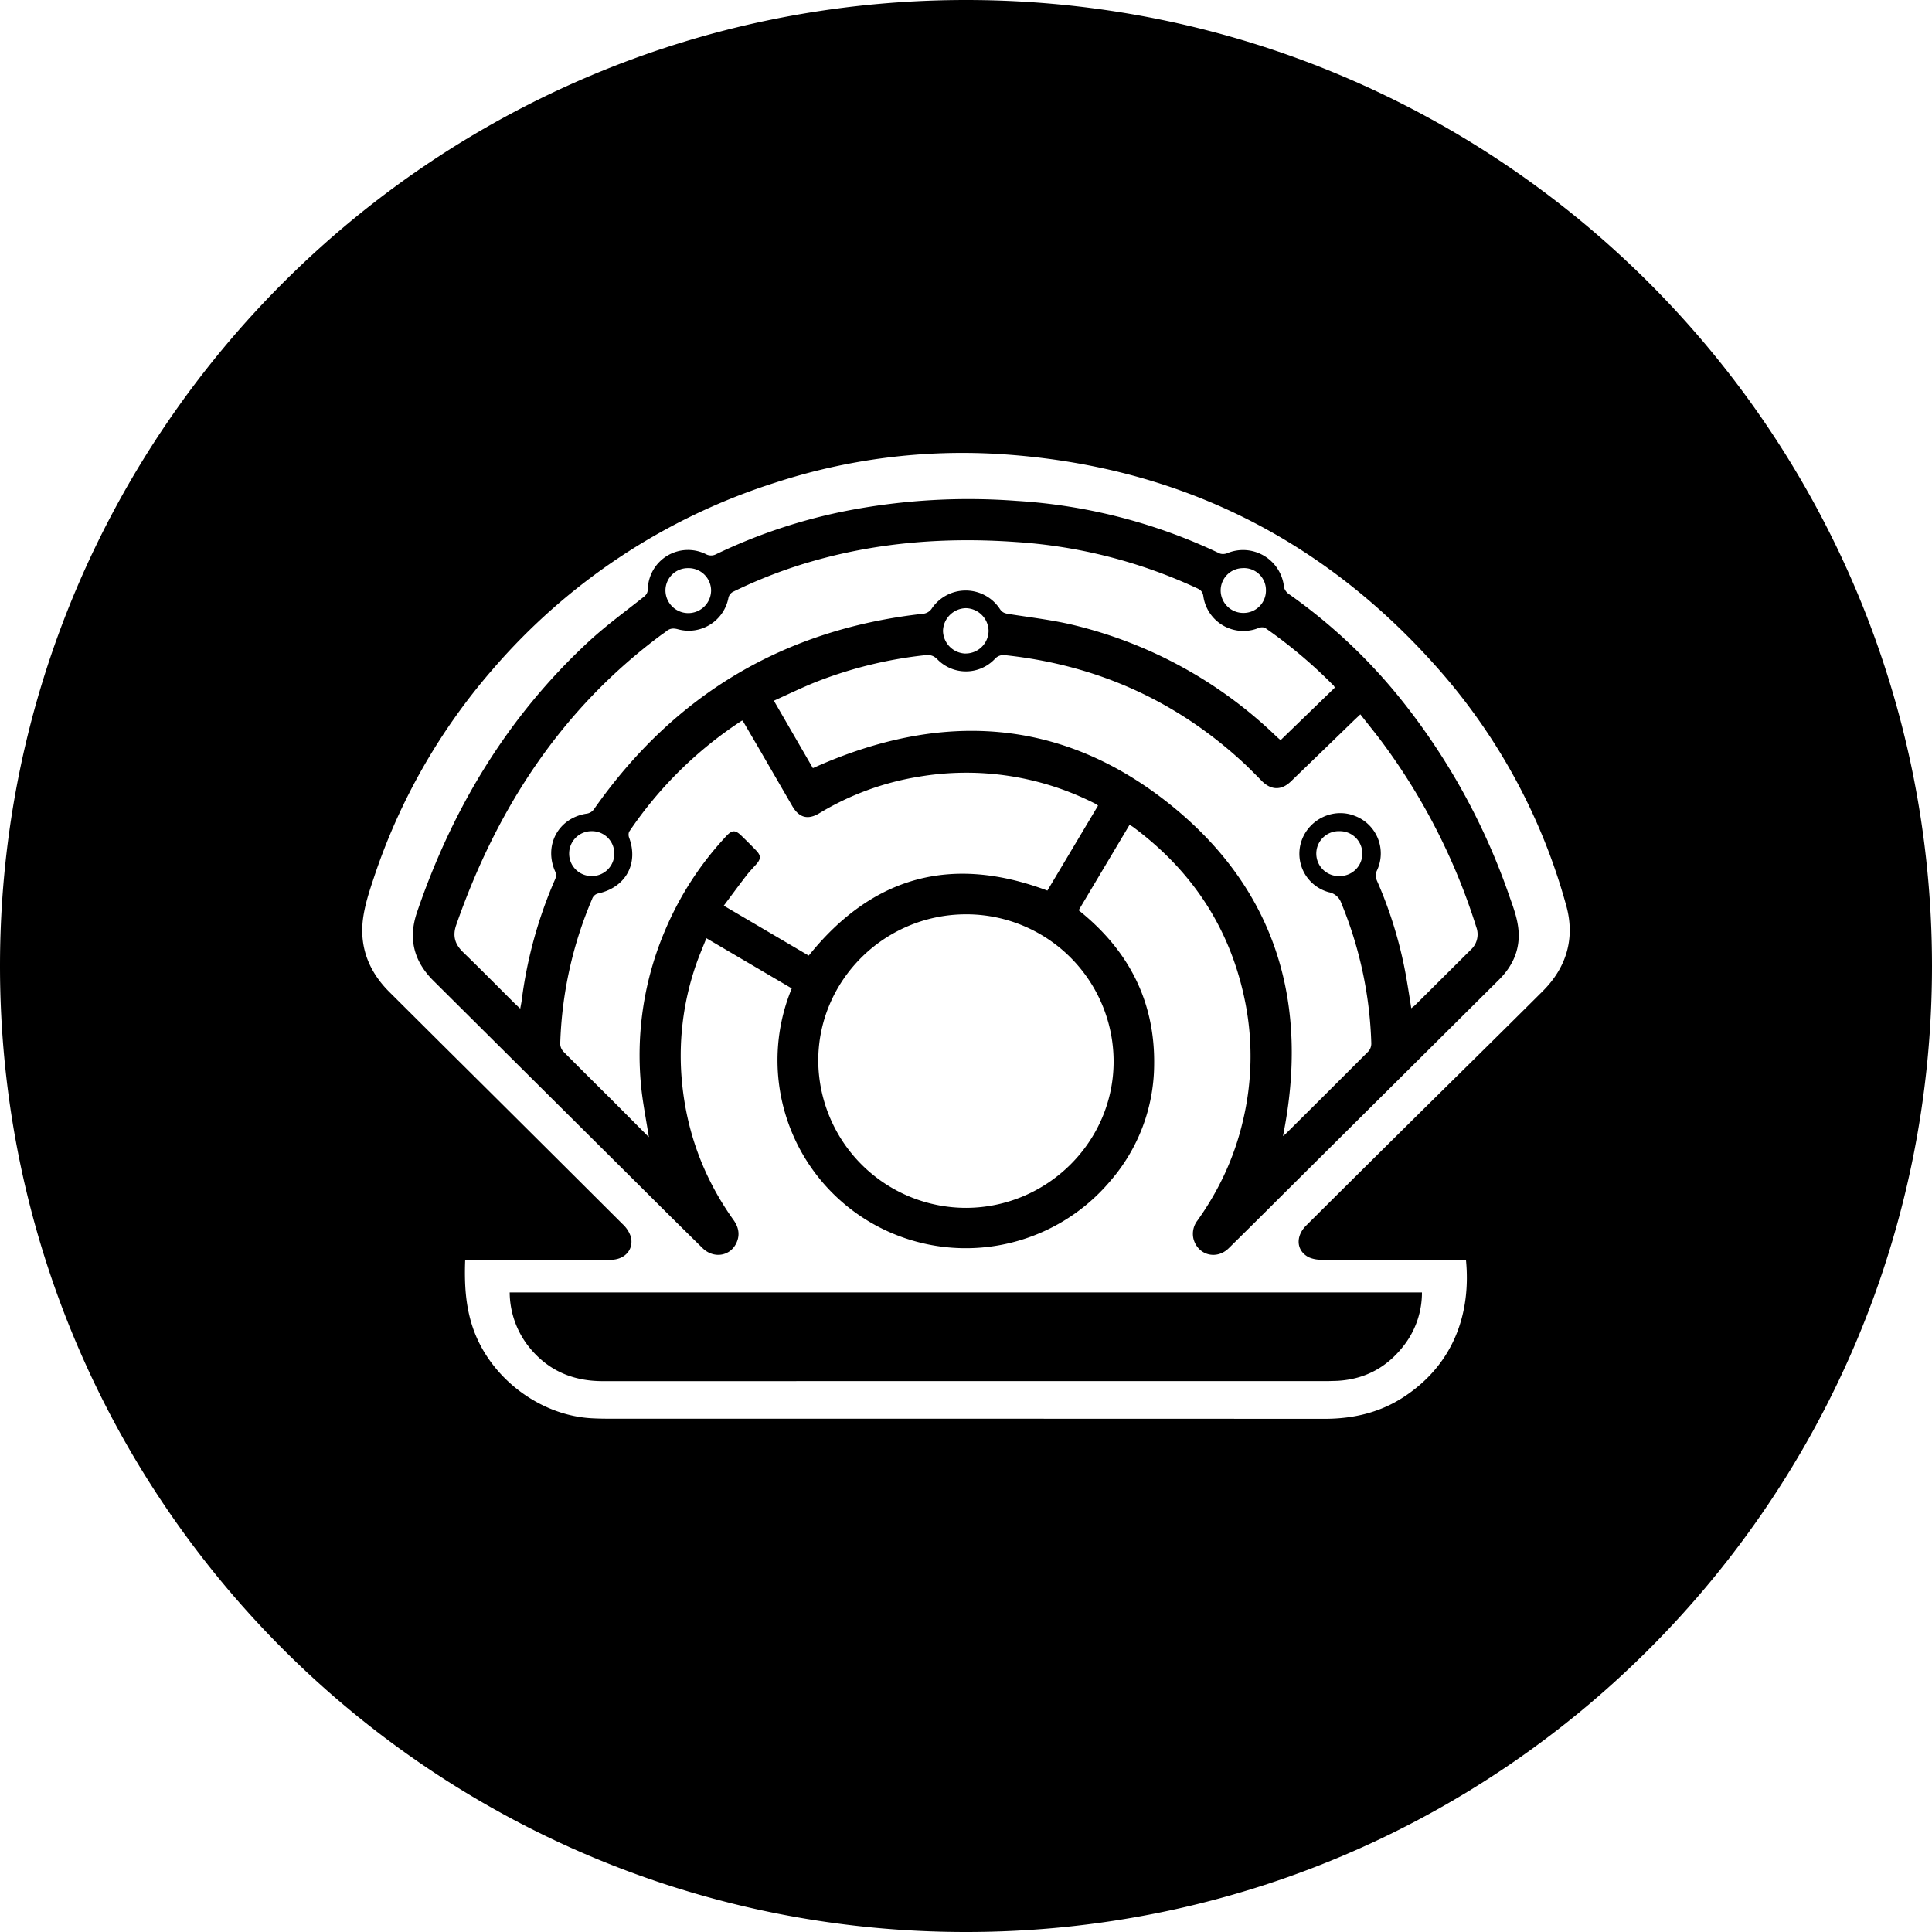 <svg xmlns="http://www.w3.org/2000/svg" xmlns:xlink="http://www.w3.org/1999/xlink" width="32" height="32" viewBox="0 0 32 32"><path fill="currentColor" fill-rule="evenodd" d="M16 32C7.163 32 0 24.837 0 16S7.163 0 16 0s16 7.163 16 16s-7.163 16-16 16m8.281-11.133h-.117l-2.282-.002a.5.5 0 0 1-.203-.04c-.208-.106-.226-.346-.044-.527q.828-.824 1.657-1.645c.753-.745 1.509-1.487 2.259-2.235c.399-.397.54-.882.39-1.421a9.86 9.86 0 0 0-2.11-3.909c-1.937-2.2-4.382-3.395-7.318-3.57a10 10 0 0 0-3.672.476a10.27 10.27 0 0 0-4.682 3.094a10.1 10.1 0 0 0-1.967 3.451c-.075.224-.15.452-.18.684c-.06.472.103.877.442 1.212l.902.898q1.479 1.468 2.954 2.94a.5.5 0 0 1 .139.213c.052.21-.102.38-.333.38H7.705c-.015.393.004.765.128 1.128c.28.821 1.1 1.45 1.967 1.497q.13.007.262.007q5.94 0 11.879.002c.478 0 .923-.105 1.322-.37c.833-.552 1.102-1.402 1.018-2.263m-15.839.54h15.11a1.43 1.43 0 0 1-.28.853c-.278.375-.65.585-1.122.611l-.14.004l-12.028.001c-.522 0-.943-.195-1.255-.611a1.47 1.47 0 0 1-.285-.857zM18.71 13.66l-.844 1.417c.829.662 1.27 1.512 1.25 2.578a2.96 2.96 0 0 1-.718 1.897a3.13 3.13 0 0 1-3.902.739a3.113 3.113 0 0 1-1.382-3.92L11.7 15.54c-.06.15-.121.292-.171.437a4.6 4.6 0 0 0-.23 1.979q.126 1.238.852 2.253c.091.128.11.265.033.404c-.113.201-.374.23-.547.06q-.45-.442-.897-.888l-3.56-3.54c-.325-.322-.422-.696-.274-1.132c.587-1.723 1.5-3.242 2.845-4.487c.286-.265.604-.496.91-.739c.046-.036.067-.07.069-.13a.666.666 0 0 1 .959-.58a.18.18 0 0 0 .175.001a9 9 0 0 1 2.203-.726a10.6 10.6 0 0 1 2.77-.156a9.1 9.1 0 0 1 3.359.868c.034.017.09.015.127 0a.682.682 0 0 1 .944.557c.005.04.04.09.075.114a9.1 9.1 0 0 1 1.969 1.884A10.9 10.9 0 0 1 25 14.844c.053.15.11.302.137.458c.065.36-.05.668-.31.926l-3.589 3.567q-.442.442-.889.882c-.204.198-.513.11-.582-.161a.36.36 0 0 1 .068-.302c.356-.5.61-1.045.75-1.643a4.6 4.6 0 0 0 .042-1.961c-.238-1.208-.864-2.171-1.852-2.907c-.018-.014-.038-.024-.067-.043zm4.665 3.04c.027-.023.046-.035.062-.05l.924-.919a.345.345 0 0 0 .091-.375a10.3 10.3 0 0 0-1.55-3.05c-.118-.16-.245-.313-.37-.474l-.099.093q-.525.51-1.051 1.017c-.158.153-.329.148-.484-.008q-.129-.133-.262-.262c-1.122-1.053-2.452-1.655-3.985-1.82a.19.19 0 0 0-.174.063a.66.66 0 0 1-.952.005c-.063-.064-.122-.077-.203-.068a7 7 0 0 0-1.824.45c-.228.093-.45.2-.68.304l.646 1.117c2.12-.956 4.137-.844 5.948.627c1.743 1.416 2.276 3.297 1.838 5.467c.007-.007.026-.019.042-.034q.69-.684 1.377-1.373a.2.2 0 0 0 .044-.132a6.6 6.6 0 0 0-.497-2.32a.27.27 0 0 0-.206-.18a.66.66 0 0 1-.452-.853c.126-.36.53-.55.88-.412a.664.664 0 0 1 .368.907c-.03.062-.024.109.001.168a7 7 0 0 1 .492 1.64c.026.153.05.306.076.471zm-1.266-5.31c-.008-.015-.011-.025-.018-.032a8 8 0 0 0-1.132-.955c-.025-.017-.076-.016-.107-.004a.67.67 0 0 1-.921-.524c-.01-.07-.04-.102-.1-.13a8.4 8.4 0 0 0-3.005-.768c-1.13-.08-2.248 0-3.343.311a8 8 0 0 0-1.346.516a.15.15 0 0 0-.071.094a.67.67 0 0 1-.839.524c-.089-.024-.144-.009-.204.044q-.028.021-.057.04c-1.667 1.234-2.737 2.885-3.41 4.816c-.063.182-.02.32.115.45c.29.281.574.569.86.854l.086.08c.01-.06.02-.101.025-.144a7.3 7.3 0 0 1 .555-2.004a.16.16 0 0 0 0-.12c-.193-.429.044-.883.51-.96a.18.18 0 0 0 .136-.082c1.33-1.894 3.146-2.978 5.46-3.232a.2.2 0 0 0 .124-.076a.678.678 0 0 1 1.134-.002c.039.06.082.073.145.083c.36.058.724.098 1.077.184a7.3 7.3 0 0 1 3.353 1.84q.034.032.075.066l.898-.87zm-3.664 6.18a2.44 2.44 0 0 0-2.454-2.426c-1.35.007-2.444 1.1-2.438 2.434a2.45 2.45 0 0 0 2.456 2.428c1.346-.008 2.443-1.105 2.436-2.437zm-7.698 1.264c-.047-.305-.104-.582-.13-.863a5.26 5.26 0 0 1 .398-2.559q.368-.87 1.012-1.561c.1-.108.152-.108.258-.004q.119.115.234.234c.088.09.088.144.002.24c-.056.062-.114.122-.164.188c-.123.16-.243.323-.369.492l1.407.827c1.058-1.317 2.368-1.672 3.953-1.077l.839-1.407c-.018-.014-.025-.021-.034-.026a4.7 4.7 0 0 0-2.935-.453a4.6 4.6 0 0 0-1.646.604c-.193.117-.339.074-.451-.121l-.556-.96l-.265-.453c-.014.004-.017.004-.02.006a6.6 6.6 0 0 0-1.856 1.83c-.016.025-.016.07-.005.1c.16.428-.05.82-.5.925a.14.14 0 0 0-.112.095a6.6 6.6 0 0 0-.528 2.403a.2.2 0 0 0 .056.127q.389.391.78.778zm5.248-8.01a.38.38 0 0 0 .379-.373a.384.384 0 0 0-.375-.378a.387.387 0 0 0-.38.374a.384.384 0 0 0 .376.378zm-4.6-1.414a.37.37 0 0 0-.373.367a.378.378 0 0 0 .756 0a.373.373 0 0 0-.383-.367m10.801 5.1a.37.37 0 1 0-.006-.743a.372.372 0 1 0 .006.743m-1.603-5.1a.37.37 0 0 0-.375.372a.374.374 0 0 0 .38.37a.37.37 0 0 0 .37-.37a.365.365 0 0 0-.375-.373zm-10.418 4.728a.37.37 0 0 0-.378-.371a.37.37 0 0 0-.37.368a.37.37 0 0 0 .372.375a.37.37 0 0 0 .376-.372"/></svg>